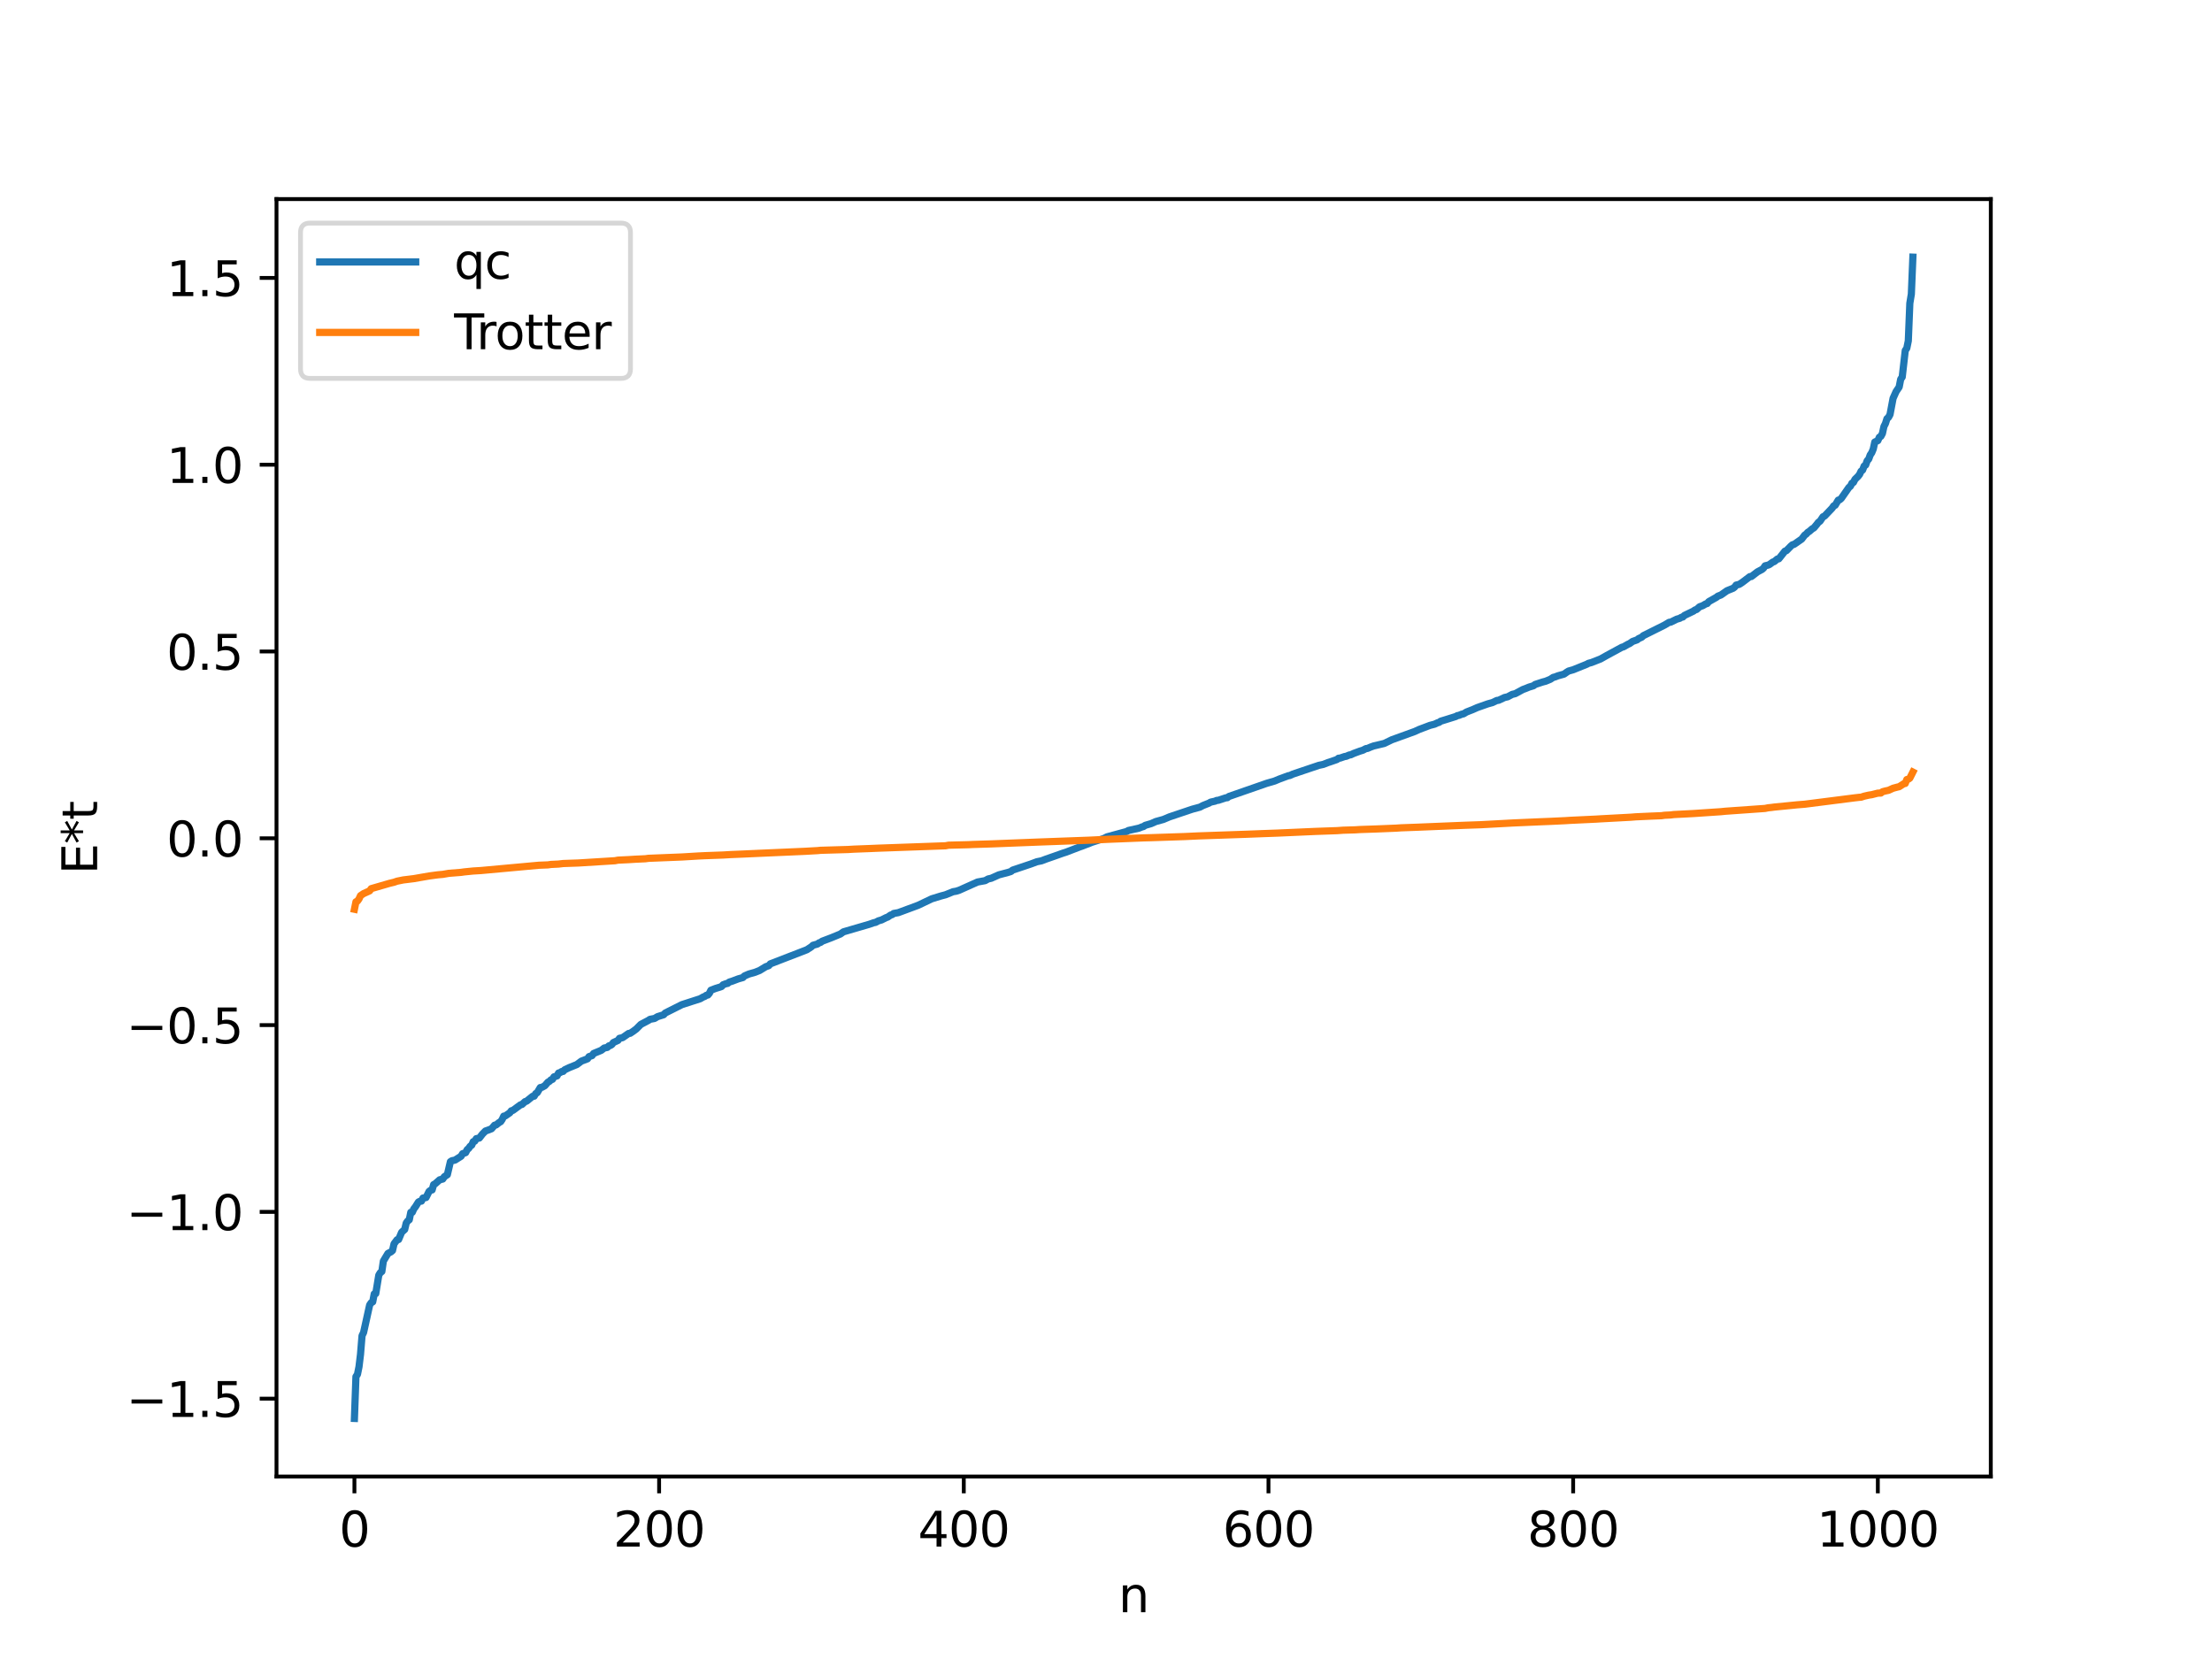 <?xml version="1.0" encoding="utf-8" standalone="no"?>
<!DOCTYPE svg PUBLIC "-//W3C//DTD SVG 1.1//EN"
  "http://www.w3.org/Graphics/SVG/1.1/DTD/svg11.dtd">
<svg xmlns:xlink="http://www.w3.org/1999/xlink" width="460.8pt" height="345.6pt" viewBox="0 0 460.8 345.6" xmlns="http://www.w3.org/2000/svg" version="1.1">
 <defs>
  <style type="text/css">*{stroke-linejoin: round; stroke-linecap: butt}</style>
 </defs>
 <g id="figure_1">
  <g id="patch_1">
   <path d="M 0 345.6 
L 460.8 345.6 
L 460.8 0 
L 0 0 
z
" style="fill: #ffffff"/>
  </g>
  <g id="axes_1">
   <g id="patch_2">
    <path d="M 57.6 307.584 
L 414.72 307.584 
L 414.72 41.472 
L 57.6 41.472 
z
" style="fill: #ffffff"/>
   </g>
   <g id="matplotlib.axis_1">
    <g id="xtick_1">
     <g id="line2d_1">
      <defs>
       <path id="m7e89815236" d="M 0 0 
L 0 3.5 
" style="stroke: #000000; stroke-width: 0.8"/>
      </defs>
      <g>
       <use xlink:href="#m7e89815236" x="73.833" y="307.584" style="stroke: #000000; stroke-width: 0.8"/>
      </g>
     </g>
     <g id="text_1">
      <!-- 0 -->
      <g transform="translate(70.651 322.182) scale(0.1 -0.1)">
       <defs>
        <path id="DejaVuSans-30" d="M 2034 4250 
Q 1547 4250 1301 3770 
Q 1056 3291 1056 2328 
Q 1056 1369 1301 889 
Q 1547 409 2034 409 
Q 2525 409 2770 889 
Q 3016 1369 3016 2328 
Q 3016 3291 2770 3770 
Q 2525 4250 2034 4250 
z
M 2034 4750 
Q 2819 4750 3233 4129 
Q 3647 3509 3647 2328 
Q 3647 1150 3233 529 
Q 2819 -91 2034 -91 
Q 1250 -91 836 529 
Q 422 1150 422 2328 
Q 422 3509 836 4129 
Q 1250 4750 2034 4750 
z
" transform="scale(0.016)"/>
       </defs>
       <use xlink:href="#DejaVuSans-30"/>
      </g>
     </g>
    </g>
    <g id="xtick_2">
     <g id="line2d_2">
      <g>
       <use xlink:href="#m7e89815236" x="137.304" y="307.584" style="stroke: #000000; stroke-width: 0.8"/>
      </g>
     </g>
     <g id="text_2">
      <!-- 200 -->
      <g transform="translate(127.76 322.182) scale(0.1 -0.1)">
       <defs>
        <path id="DejaVuSans-32" d="M 1228 531 
L 3431 531 
L 3431 0 
L 469 0 
L 469 531 
Q 828 903 1448 1529 
Q 2069 2156 2228 2338 
Q 2531 2678 2651 2914 
Q 2772 3150 2772 3378 
Q 2772 3750 2511 3984 
Q 2250 4219 1831 4219 
Q 1534 4219 1204 4116 
Q 875 4013 500 3803 
L 500 4441 
Q 881 4594 1212 4672 
Q 1544 4750 1819 4750 
Q 2544 4750 2975 4387 
Q 3406 4025 3406 3419 
Q 3406 3131 3298 2873 
Q 3191 2616 2906 2266 
Q 2828 2175 2409 1742 
Q 1991 1309 1228 531 
z
" transform="scale(0.016)"/>
       </defs>
       <use xlink:href="#DejaVuSans-32"/>
       <use xlink:href="#DejaVuSans-30" x="63.623"/>
       <use xlink:href="#DejaVuSans-30" x="127.246"/>
      </g>
     </g>
    </g>
    <g id="xtick_3">
     <g id="line2d_3">
      <g>
       <use xlink:href="#m7e89815236" x="200.775" y="307.584" style="stroke: #000000; stroke-width: 0.8"/>
      </g>
     </g>
     <g id="text_3">
      <!-- 400 -->
      <g transform="translate(191.231 322.182) scale(0.1 -0.1)">
       <defs>
        <path id="DejaVuSans-34" d="M 2419 4116 
L 825 1625 
L 2419 1625 
L 2419 4116 
z
M 2253 4666 
L 3047 4666 
L 3047 1625 
L 3713 1625 
L 3713 1100 
L 3047 1100 
L 3047 0 
L 2419 0 
L 2419 1100 
L 313 1100 
L 313 1709 
L 2253 4666 
z
" transform="scale(0.016)"/>
       </defs>
       <use xlink:href="#DejaVuSans-34"/>
       <use xlink:href="#DejaVuSans-30" x="63.623"/>
       <use xlink:href="#DejaVuSans-30" x="127.246"/>
      </g>
     </g>
    </g>
    <g id="xtick_4">
     <g id="line2d_4">
      <g>
       <use xlink:href="#m7e89815236" x="264.246" y="307.584" style="stroke: #000000; stroke-width: 0.8"/>
      </g>
     </g>
     <g id="text_4">
      <!-- 600 -->
      <g transform="translate(254.702 322.182) scale(0.1 -0.1)">
       <defs>
        <path id="DejaVuSans-36" d="M 2113 2584 
Q 1688 2584 1439 2293 
Q 1191 2003 1191 1497 
Q 1191 994 1439 701 
Q 1688 409 2113 409 
Q 2538 409 2786 701 
Q 3034 994 3034 1497 
Q 3034 2003 2786 2293 
Q 2538 2584 2113 2584 
z
M 3366 4563 
L 3366 3988 
Q 3128 4100 2886 4159 
Q 2644 4219 2406 4219 
Q 1781 4219 1451 3797 
Q 1122 3375 1075 2522 
Q 1259 2794 1537 2939 
Q 1816 3084 2150 3084 
Q 2853 3084 3261 2657 
Q 3669 2231 3669 1497 
Q 3669 778 3244 343 
Q 2819 -91 2113 -91 
Q 1303 -91 875 529 
Q 447 1150 447 2328 
Q 447 3434 972 4092 
Q 1497 4750 2381 4750 
Q 2619 4750 2861 4703 
Q 3103 4656 3366 4563 
z
" transform="scale(0.016)"/>
       </defs>
       <use xlink:href="#DejaVuSans-36"/>
       <use xlink:href="#DejaVuSans-30" x="63.623"/>
       <use xlink:href="#DejaVuSans-30" x="127.246"/>
      </g>
     </g>
    </g>
    <g id="xtick_5">
     <g id="line2d_5">
      <g>
       <use xlink:href="#m7e89815236" x="327.717" y="307.584" style="stroke: #000000; stroke-width: 0.8"/>
      </g>
     </g>
     <g id="text_5">
      <!-- 800 -->
      <g transform="translate(318.173 322.182) scale(0.1 -0.1)">
       <defs>
        <path id="DejaVuSans-38" d="M 2034 2216 
Q 1584 2216 1326 1975 
Q 1069 1734 1069 1313 
Q 1069 891 1326 650 
Q 1584 409 2034 409 
Q 2484 409 2743 651 
Q 3003 894 3003 1313 
Q 3003 1734 2745 1975 
Q 2488 2216 2034 2216 
z
M 1403 2484 
Q 997 2584 770 2862 
Q 544 3141 544 3541 
Q 544 4100 942 4425 
Q 1341 4750 2034 4750 
Q 2731 4750 3128 4425 
Q 3525 4100 3525 3541 
Q 3525 3141 3298 2862 
Q 3072 2584 2669 2484 
Q 3125 2378 3379 2068 
Q 3634 1759 3634 1313 
Q 3634 634 3220 271 
Q 2806 -91 2034 -91 
Q 1263 -91 848 271 
Q 434 634 434 1313 
Q 434 1759 690 2068 
Q 947 2378 1403 2484 
z
M 1172 3481 
Q 1172 3119 1398 2916 
Q 1625 2713 2034 2713 
Q 2441 2713 2670 2916 
Q 2900 3119 2900 3481 
Q 2900 3844 2670 4047 
Q 2441 4250 2034 4250 
Q 1625 4250 1398 4047 
Q 1172 3844 1172 3481 
z
" transform="scale(0.016)"/>
       </defs>
       <use xlink:href="#DejaVuSans-38"/>
       <use xlink:href="#DejaVuSans-30" x="63.623"/>
       <use xlink:href="#DejaVuSans-30" x="127.246"/>
      </g>
     </g>
    </g>
    <g id="xtick_6">
     <g id="line2d_6">
      <g>
       <use xlink:href="#m7e89815236" x="391.188" y="307.584" style="stroke: #000000; stroke-width: 0.8"/>
      </g>
     </g>
     <g id="text_6">
      <!-- 1000 -->
      <g transform="translate(378.463 322.182) scale(0.1 -0.1)">
       <defs>
        <path id="DejaVuSans-31" d="M 794 531 
L 1825 531 
L 1825 4091 
L 703 3866 
L 703 4441 
L 1819 4666 
L 2450 4666 
L 2450 531 
L 3481 531 
L 3481 0 
L 794 0 
L 794 531 
z
" transform="scale(0.016)"/>
       </defs>
       <use xlink:href="#DejaVuSans-31"/>
       <use xlink:href="#DejaVuSans-30" x="63.623"/>
       <use xlink:href="#DejaVuSans-30" x="127.246"/>
       <use xlink:href="#DejaVuSans-30" x="190.869"/>
      </g>
     </g>
    </g>
    <g id="text_7">
     <!-- n -->
     <g transform="translate(232.991 335.861) scale(0.1 -0.1)">
      <defs>
       <path id="DejaVuSans-6e" d="M 3513 2113 
L 3513 0 
L 2938 0 
L 2938 2094 
Q 2938 2591 2744 2837 
Q 2550 3084 2163 3084 
Q 1697 3084 1428 2787 
Q 1159 2491 1159 1978 
L 1159 0 
L 581 0 
L 581 3500 
L 1159 3500 
L 1159 2956 
Q 1366 3272 1645 3428 
Q 1925 3584 2291 3584 
Q 2894 3584 3203 3211 
Q 3513 2838 3513 2113 
z
" transform="scale(0.016)"/>
      </defs>
      <use xlink:href="#DejaVuSans-6e"/>
     </g>
    </g>
   </g>
   <g id="matplotlib.axis_2">
    <g id="ytick_1">
     <g id="line2d_7">
      <defs>
       <path id="mac718a94bf" d="M 0 0 
L -3.5 0 
" style="stroke: #000000; stroke-width: 0.8"/>
      </defs>
      <g>
       <use xlink:href="#mac718a94bf" x="57.6" y="291.37" style="stroke: #000000; stroke-width: 0.8"/>
      </g>
     </g>
     <g id="text_8">
      <!-- −1.5 -->
      <g transform="translate(26.317 295.169) scale(0.1 -0.1)">
       <defs>
        <path id="DejaVuSans-2212" d="M 678 2272 
L 4684 2272 
L 4684 1741 
L 678 1741 
L 678 2272 
z
" transform="scale(0.016)"/>
        <path id="DejaVuSans-2e" d="M 684 794 
L 1344 794 
L 1344 0 
L 684 0 
L 684 794 
z
" transform="scale(0.016)"/>
        <path id="DejaVuSans-35" d="M 691 4666 
L 3169 4666 
L 3169 4134 
L 1269 4134 
L 1269 2991 
Q 1406 3038 1543 3061 
Q 1681 3084 1819 3084 
Q 2600 3084 3056 2656 
Q 3513 2228 3513 1497 
Q 3513 744 3044 326 
Q 2575 -91 1722 -91 
Q 1428 -91 1123 -41 
Q 819 9 494 109 
L 494 744 
Q 775 591 1075 516 
Q 1375 441 1709 441 
Q 2250 441 2565 725 
Q 2881 1009 2881 1497 
Q 2881 1984 2565 2268 
Q 2250 2553 1709 2553 
Q 1456 2553 1204 2497 
Q 953 2441 691 2322 
L 691 4666 
z
" transform="scale(0.016)"/>
       </defs>
       <use xlink:href="#DejaVuSans-2212"/>
       <use xlink:href="#DejaVuSans-31" x="83.789"/>
       <use xlink:href="#DejaVuSans-2e" x="147.412"/>
       <use xlink:href="#DejaVuSans-35" x="179.199"/>
      </g>
     </g>
    </g>
    <g id="ytick_2">
     <g id="line2d_8">
      <g>
       <use xlink:href="#mac718a94bf" x="57.6" y="252.457" style="stroke: #000000; stroke-width: 0.8"/>
      </g>
     </g>
     <g id="text_9">
      <!-- −1.0 -->
      <g transform="translate(26.317 256.256) scale(0.1 -0.1)">
       <use xlink:href="#DejaVuSans-2212"/>
       <use xlink:href="#DejaVuSans-31" x="83.789"/>
       <use xlink:href="#DejaVuSans-2e" x="147.412"/>
       <use xlink:href="#DejaVuSans-30" x="179.199"/>
      </g>
     </g>
    </g>
    <g id="ytick_3">
     <g id="line2d_9">
      <g>
       <use xlink:href="#mac718a94bf" x="57.6" y="213.544" style="stroke: #000000; stroke-width: 0.8"/>
      </g>
     </g>
     <g id="text_10">
      <!-- −0.5 -->
      <g transform="translate(26.317 217.344) scale(0.1 -0.1)">
       <use xlink:href="#DejaVuSans-2212"/>
       <use xlink:href="#DejaVuSans-30" x="83.789"/>
       <use xlink:href="#DejaVuSans-2e" x="147.412"/>
       <use xlink:href="#DejaVuSans-35" x="179.199"/>
      </g>
     </g>
    </g>
    <g id="ytick_4">
     <g id="line2d_10">
      <g>
       <use xlink:href="#mac718a94bf" x="57.6" y="174.631" style="stroke: #000000; stroke-width: 0.8"/>
      </g>
     </g>
     <g id="text_11">
      <!-- 0.0 -->
      <g transform="translate(34.697 178.431) scale(0.1 -0.1)">
       <use xlink:href="#DejaVuSans-30"/>
       <use xlink:href="#DejaVuSans-2e" x="63.623"/>
       <use xlink:href="#DejaVuSans-30" x="95.41"/>
      </g>
     </g>
    </g>
    <g id="ytick_5">
     <g id="line2d_11">
      <g>
       <use xlink:href="#mac718a94bf" x="57.6" y="135.719" style="stroke: #000000; stroke-width: 0.8"/>
      </g>
     </g>
     <g id="text_12">
      <!-- 0.5 -->
      <g transform="translate(34.697 139.518) scale(0.1 -0.1)">
       <use xlink:href="#DejaVuSans-30"/>
       <use xlink:href="#DejaVuSans-2e" x="63.623"/>
       <use xlink:href="#DejaVuSans-35" x="95.41"/>
      </g>
     </g>
    </g>
    <g id="ytick_6">
     <g id="line2d_12">
      <g>
       <use xlink:href="#mac718a94bf" x="57.6" y="96.806" style="stroke: #000000; stroke-width: 0.8"/>
      </g>
     </g>
     <g id="text_13">
      <!-- 1.0 -->
      <g transform="translate(34.697 100.605) scale(0.1 -0.1)">
       <use xlink:href="#DejaVuSans-31"/>
       <use xlink:href="#DejaVuSans-2e" x="63.623"/>
       <use xlink:href="#DejaVuSans-30" x="95.41"/>
      </g>
     </g>
    </g>
    <g id="ytick_7">
     <g id="line2d_13">
      <g>
       <use xlink:href="#mac718a94bf" x="57.6" y="57.893" style="stroke: #000000; stroke-width: 0.8"/>
      </g>
     </g>
     <g id="text_14">
      <!-- 1.5 -->
      <g transform="translate(34.697 61.692) scale(0.1 -0.1)">
       <use xlink:href="#DejaVuSans-31"/>
       <use xlink:href="#DejaVuSans-2e" x="63.623"/>
       <use xlink:href="#DejaVuSans-35" x="95.41"/>
      </g>
     </g>
    </g>
    <g id="text_15">
     <!-- E*t -->
     <g transform="translate(20.238 182.148) rotate(-90) scale(0.1 -0.1)">
      <defs>
       <path id="DejaVuSans-45" d="M 628 4666 
L 3578 4666 
L 3578 4134 
L 1259 4134 
L 1259 2753 
L 3481 2753 
L 3481 2222 
L 1259 2222 
L 1259 531 
L 3634 531 
L 3634 0 
L 628 0 
L 628 4666 
z
" transform="scale(0.016)"/>
       <path id="DejaVuSans-2a" d="M 3009 3897 
L 1888 3291 
L 3009 2681 
L 2828 2375 
L 1778 3009 
L 1778 1831 
L 1422 1831 
L 1422 3009 
L 372 2375 
L 191 2681 
L 1313 3291 
L 191 3897 
L 372 4206 
L 1422 3572 
L 1422 4750 
L 1778 4750 
L 1778 3572 
L 2828 4206 
L 3009 3897 
z
" transform="scale(0.016)"/>
       <path id="DejaVuSans-74" d="M 1172 4494 
L 1172 3500 
L 2356 3500 
L 2356 3053 
L 1172 3053 
L 1172 1153 
Q 1172 725 1289 603 
Q 1406 481 1766 481 
L 2356 481 
L 2356 0 
L 1766 0 
Q 1100 0 847 248 
Q 594 497 594 1153 
L 594 3053 
L 172 3053 
L 172 3500 
L 594 3500 
L 594 4494 
L 1172 4494 
z
" transform="scale(0.016)"/>
      </defs>
      <use xlink:href="#DejaVuSans-45"/>
      <use xlink:href="#DejaVuSans-2a" x="63.184"/>
      <use xlink:href="#DejaVuSans-74" x="113.184"/>
     </g>
    </g>
   </g>
   <g id="line2d_14">
    <path d="M 73.833 295.488 
L 74.15 286.782 
L 74.467 286.299 
L 74.785 284.731 
L 75.102 282.125 
L 75.42 278.25 
L 75.737 277.594 
L 77.006 271.849 
L 77.324 271.387 
L 77.641 271.206 
L 77.958 269.544 
L 78.276 269.485 
L 78.91 265.634 
L 79.228 265.116 
L 79.545 264.879 
L 79.862 262.703 
L 80.815 261.117 
L 81.449 260.781 
L 81.767 260.507 
L 82.084 259.11 
L 82.719 258.263 
L 83.036 258.214 
L 83.671 256.699 
L 84.305 256.125 
L 84.623 254.783 
L 84.94 254.344 
L 85.258 254.101 
L 85.575 252.544 
L 85.892 252.538 
L 86.21 251.822 
L 86.527 251.421 
L 87.162 250.41 
L 87.479 250.239 
L 87.796 250.214 
L 88.114 249.576 
L 88.748 249.471 
L 89.383 248.199 
L 89.7 247.957 
L 90.018 247.884 
L 90.335 246.771 
L 90.653 246.607 
L 91.605 245.767 
L 92.239 245.614 
L 92.557 245.134 
L 93.191 244.714 
L 93.826 242.002 
L 94.143 241.8 
L 94.778 241.673 
L 96.048 240.872 
L 96.365 240.339 
L 97 240.119 
L 97.317 239.494 
L 97.634 239.232 
L 97.952 238.776 
L 98.269 238.558 
L 98.586 237.828 
L 98.904 237.727 
L 99.221 237.201 
L 99.856 237.074 
L 100.491 236.258 
L 101.125 235.612 
L 101.76 235.392 
L 102.395 235.142 
L 103.029 234.4 
L 103.347 234.344 
L 103.981 233.838 
L 104.299 233.662 
L 104.616 233.194 
L 104.934 232.512 
L 105.251 232.469 
L 106.203 231.817 
L 106.52 231.396 
L 106.838 231.322 
L 108.424 230.155 
L 108.742 230.076 
L 109.377 229.489 
L 109.694 229.399 
L 110.963 228.378 
L 111.281 228.354 
L 111.598 227.814 
L 111.915 227.624 
L 112.55 226.555 
L 112.867 226.524 
L 113.502 226.176 
L 114.137 225.434 
L 114.454 225.271 
L 114.772 224.949 
L 115.089 224.848 
L 115.406 224.324 
L 116.041 224.131 
L 116.358 223.529 
L 116.676 223.446 
L 116.993 223.227 
L 117.31 223.199 
L 117.628 222.857 
L 118.58 222.407 
L 120.167 221.763 
L 121.119 221.051 
L 122.388 220.572 
L 122.705 220.113 
L 123.34 219.903 
L 123.658 219.459 
L 125.244 218.809 
L 125.879 218.321 
L 126.514 218.197 
L 126.831 217.876 
L 127.148 217.796 
L 127.466 217.593 
L 127.783 217.175 
L 128.735 216.739 
L 129.053 216.296 
L 129.687 216.169 
L 130.957 215.287 
L 131.274 215.254 
L 131.909 214.834 
L 132.543 214.359 
L 133.496 213.405 
L 135.082 212.566 
L 135.4 212.343 
L 136.352 212.164 
L 136.986 211.785 
L 138.256 211.386 
L 138.573 211.032 
L 142.064 209.28 
L 145.872 208.052 
L 146.507 207.687 
L 146.824 207.574 
L 147.142 207.34 
L 147.459 207.284 
L 147.777 206.916 
L 148.094 206.285 
L 149.046 205.918 
L 149.998 205.625 
L 150.315 205.507 
L 150.633 205.148 
L 151.267 204.909 
L 151.585 204.861 
L 151.902 204.592 
L 152.537 204.393 
L 153.806 203.912 
L 154.758 203.645 
L 155.076 203.311 
L 156.028 202.903 
L 157.297 202.544 
L 158.249 202.164 
L 159.519 201.389 
L 160.153 201.163 
L 160.471 200.791 
L 168.087 197.848 
L 169.039 197.223 
L 169.357 196.92 
L 170.309 196.655 
L 170.626 196.403 
L 170.943 196.328 
L 171.261 196.079 
L 173.165 195.356 
L 175.069 194.573 
L 175.704 194.119 
L 181.099 192.541 
L 182.051 192.208 
L 182.368 192.159 
L 183.003 191.825 
L 183.638 191.644 
L 184.59 191.161 
L 184.907 191.059 
L 185.542 190.622 
L 185.859 190.536 
L 186.177 190.291 
L 187.129 190.122 
L 191.254 188.594 
L 194.11 187.235 
L 196.015 186.65 
L 196.967 186.399 
L 198.553 185.758 
L 199.188 185.652 
L 199.823 185.45 
L 203.631 183.744 
L 205.218 183.455 
L 205.853 183.1 
L 206.487 182.96 
L 208.074 182.249 
L 209.978 181.745 
L 210.613 181.545 
L 210.93 181.267 
L 214.739 179.989 
L 216.008 179.516 
L 216.96 179.323 
L 217.912 178.961 
L 219.816 178.298 
L 221.403 177.735 
L 222.038 177.536 
L 224.894 176.443 
L 225.529 176.222 
L 226.163 175.97 
L 226.798 175.739 
L 227.433 175.474 
L 229.972 174.657 
L 230.606 174.331 
L 234.732 173.21 
L 235.049 173.01 
L 237.271 172.516 
L 237.905 172.26 
L 238.223 172.182 
L 238.54 171.944 
L 239.81 171.571 
L 240.762 171.146 
L 242.348 170.708 
L 243.618 170.172 
L 248.378 168.57 
L 249.965 168.141 
L 250.6 167.806 
L 251.869 167.3 
L 252.186 167.101 
L 253.139 166.891 
L 253.456 166.737 
L 253.773 166.723 
L 255.36 166.201 
L 255.677 166.177 
L 255.995 165.92 
L 263.929 163.161 
L 265.515 162.705 
L 266.467 162.304 
L 268.372 161.6 
L 268.689 161.556 
L 269.324 161.262 
L 274.719 159.441 
L 275.671 159.237 
L 276.623 158.864 
L 277.258 158.658 
L 278.527 158.215 
L 278.844 157.951 
L 279.162 157.93 
L 280.114 157.599 
L 280.431 157.557 
L 281.066 157.283 
L 281.383 157.239 
L 282.018 156.943 
L 283.287 156.475 
L 283.922 156.28 
L 284.557 155.943 
L 284.874 155.911 
L 285.509 155.636 
L 286.143 155.401 
L 288.365 154.873 
L 289.952 154.103 
L 294.712 152.383 
L 295.664 151.946 
L 296.299 151.709 
L 297.886 151.108 
L 298.838 150.862 
L 299.472 150.568 
L 299.79 150.487 
L 300.107 150.244 
L 301.059 149.953 
L 303.281 149.257 
L 303.598 149.074 
L 303.915 149.026 
L 304.55 148.766 
L 304.867 148.716 
L 305.502 148.326 
L 306.772 147.832 
L 307.724 147.408 
L 309.945 146.624 
L 310.897 146.362 
L 311.849 145.907 
L 312.167 145.891 
L 313.436 145.299 
L 314.071 145.159 
L 315.023 144.652 
L 315.658 144.499 
L 317.244 143.639 
L 317.879 143.405 
L 318.514 143.14 
L 319.466 142.85 
L 319.783 142.59 
L 321.37 142.072 
L 322.005 141.904 
L 322.957 141.51 
L 323.591 141.095 
L 323.909 141.033 
L 324.543 140.783 
L 325.813 140.432 
L 326.448 139.983 
L 326.765 139.792 
L 327.717 139.523 
L 330.573 138.369 
L 330.891 138.186 
L 331.525 138.02 
L 333.429 137.272 
L 334.699 136.556 
L 337.872 134.832 
L 338.19 134.754 
L 339.142 134.208 
L 339.459 134.077 
L 340.094 133.626 
L 341.046 133.291 
L 341.363 133.024 
L 341.998 132.747 
L 342.315 132.431 
L 346.758 130.212 
L 347.71 129.641 
L 348.028 129.611 
L 349.297 128.986 
L 349.932 128.803 
L 350.249 128.596 
L 350.567 128.535 
L 350.884 128.215 
L 352.788 127.299 
L 353.105 127.058 
L 353.423 126.97 
L 354.058 126.401 
L 354.692 126.181 
L 355.327 125.809 
L 355.644 125.723 
L 355.962 125.334 
L 357.548 124.442 
L 357.866 124.189 
L 358.5 123.946 
L 359.77 123.059 
L 361.039 122.545 
L 361.357 122.303 
L 361.674 121.881 
L 362.309 121.737 
L 362.943 121.32 
L 364.53 120.119 
L 364.848 120.1 
L 366.117 119.125 
L 367.069 118.619 
L 367.386 118.34 
L 367.704 117.868 
L 368.339 117.719 
L 368.656 117.569 
L 369.291 117.093 
L 369.608 116.995 
L 370.243 116.464 
L 370.56 116.412 
L 371.829 114.819 
L 372.147 114.707 
L 373.099 113.738 
L 373.416 113.477 
L 373.734 113.404 
L 375.32 112.302 
L 375.955 111.471 
L 376.272 111.255 
L 376.59 110.893 
L 376.907 110.701 
L 377.542 110.146 
L 377.859 109.979 
L 378.494 109.216 
L 378.811 108.792 
L 379.129 108.599 
L 379.763 107.651 
L 380.081 107.523 
L 381.667 105.856 
L 381.985 105.392 
L 382.302 105.256 
L 382.937 104.188 
L 383.254 104.105 
L 383.572 103.821 
L 385.158 101.547 
L 385.476 101.294 
L 385.793 100.659 
L 386.11 100.491 
L 386.428 99.856 
L 387.062 99.24 
L 387.38 98.833 
L 387.697 98.159 
L 388.015 97.919 
L 388.332 97.09 
L 388.649 96.877 
L 388.967 95.979 
L 389.284 95.647 
L 389.601 94.775 
L 389.919 94.312 
L 390.236 93.538 
L 390.553 92.082 
L 391.188 91.793 
L 391.505 91.08 
L 391.823 90.896 
L 392.14 90.303 
L 392.458 88.848 
L 392.775 88.223 
L 393.092 87.217 
L 393.41 86.942 
L 393.727 86.345 
L 394.362 82.978 
L 394.996 81.561 
L 395.631 80.626 
L 395.948 78.995 
L 396.266 78.543 
L 396.9 73.014 
L 397.218 72.551 
L 397.535 71.004 
L 397.853 63.177 
L 398.17 61.259 
L 398.487 53.568 
L 398.487 53.568 
" clip-path="url(#p9514efcea1)" style="fill: none; stroke: #1f77b4; stroke-width: 1.5; stroke-linecap: square"/>
   </g>
   <g id="line2d_15">
    <path d="M 73.833 189.418 
L 74.15 187.862 
L 74.467 187.71 
L 74.785 187.267 
L 75.102 186.579 
L 75.737 186.153 
L 77.006 185.574 
L 77.324 185.123 
L 81.132 184.017 
L 82.084 183.787 
L 82.719 183.566 
L 83.988 183.309 
L 84.94 183.192 
L 86.21 183.035 
L 87.479 182.814 
L 89.383 182.484 
L 90.653 182.311 
L 91.287 182.23 
L 92.239 182.147 
L 93.509 181.928 
L 96.048 181.728 
L 96.682 181.636 
L 98.586 181.444 
L 100.173 181.349 
L 112.233 180.247 
L 114.137 180.171 
L 114.772 180.079 
L 116.358 180.001 
L 117.31 179.887 
L 120.484 179.777 
L 128.1 179.305 
L 128.735 179.183 
L 130.957 179.078 
L 132.226 178.996 
L 134.448 178.892 
L 135.082 178.804 
L 142.064 178.523 
L 143.334 178.448 
L 145.555 178.314 
L 146.824 178.253 
L 150.633 178.114 
L 152.22 178.021 
L 154.758 177.915 
L 157.615 177.785 
L 167.77 177.34 
L 170.309 177.197 
L 170.943 177.134 
L 176.656 176.966 
L 177.925 176.891 
L 181.416 176.757 
L 183.003 176.689 
L 196.967 176.192 
L 197.601 176.07 
L 201.727 175.965 
L 202.679 175.919 
L 206.487 175.8 
L 216.643 175.403 
L 226.798 175.031 
L 230.924 174.837 
L 238.223 174.544 
L 239.81 174.503 
L 246.791 174.269 
L 249.648 174.135 
L 259.486 173.796 
L 262.977 173.661 
L 266.15 173.547 
L 274.084 173.195 
L 278.527 173.038 
L 279.796 172.946 
L 282.335 172.869 
L 283.287 172.806 
L 286.778 172.686 
L 290.904 172.516 
L 291.856 172.449 
L 295.347 172.321 
L 298.203 172.203 
L 305.185 171.917 
L 308.358 171.807 
L 315.34 171.431 
L 316.292 171.39 
L 320.735 171.196 
L 322.957 171.107 
L 326.13 170.955 
L 327.082 170.893 
L 332.477 170.638 
L 333.429 170.578 
L 339.777 170.238 
L 340.729 170.159 
L 343.902 170.013 
L 346.124 169.924 
L 346.758 169.833 
L 348.028 169.772 
L 348.662 169.686 
L 352.788 169.473 
L 358.5 169.09 
L 359.453 168.993 
L 367.704 168.41 
L 368.339 168.278 
L 368.973 168.216 
L 369.608 168.129 
L 373.416 167.754 
L 374.368 167.657 
L 375.955 167.533 
L 386.428 166.198 
L 387.38 166.089 
L 387.697 166.072 
L 388.332 165.86 
L 389.284 165.643 
L 389.919 165.547 
L 391.188 165.225 
L 391.823 165.207 
L 392.14 164.939 
L 392.775 164.769 
L 393.41 164.641 
L 394.362 164.206 
L 395.314 163.952 
L 395.631 163.888 
L 396.583 163.267 
L 396.9 163.212 
L 397.218 162.395 
L 397.535 162.331 
L 397.853 162.095 
L 398.487 160.839 
L 398.487 160.839 
" clip-path="url(#p9514efcea1)" style="fill: none; stroke: #ff7f0e; stroke-width: 1.5; stroke-linecap: square"/>
   </g>
   <g id="patch_3">
    <path d="M 57.6 307.584 
L 57.6 41.472 
" style="fill: none; stroke: #000000; stroke-width: 0.8; stroke-linejoin: miter; stroke-linecap: square"/>
   </g>
   <g id="patch_4">
    <path d="M 414.72 307.584 
L 414.72 41.472 
" style="fill: none; stroke: #000000; stroke-width: 0.8; stroke-linejoin: miter; stroke-linecap: square"/>
   </g>
   <g id="patch_5">
    <path d="M 57.6 307.584 
L 414.72 307.584 
" style="fill: none; stroke: #000000; stroke-width: 0.8; stroke-linejoin: miter; stroke-linecap: square"/>
   </g>
   <g id="patch_6">
    <path d="M 57.6 41.472 
L 414.72 41.472 
" style="fill: none; stroke: #000000; stroke-width: 0.8; stroke-linejoin: miter; stroke-linecap: square"/>
   </g>
   <g id="legend_1">
    <g id="patch_7">
     <path d="M 64.6 78.828 
L 129.342 78.828 
Q 131.342 78.828 131.342 76.828 
L 131.342 48.472 
Q 131.342 46.472 129.342 46.472 
L 64.6 46.472 
Q 62.6 46.472 62.6 48.472 
L 62.6 76.828 
Q 62.6 78.828 64.6 78.828 
z
" style="fill: #ffffff; opacity: 0.8; stroke: #cccccc; stroke-linejoin: miter"/>
    </g>
    <g id="line2d_16">
     <path d="M 66.6 54.57 
L 76.6 54.57 
L 86.6 54.57 
" style="fill: none; stroke: #1f77b4; stroke-width: 1.5; stroke-linecap: square"/>
    </g>
    <g id="text_16">
     <!-- qc -->
     <g transform="translate(94.6 58.07) scale(0.1 -0.1)">
      <defs>
       <path id="DejaVuSans-71" d="M 947 1747 
Q 947 1113 1208 752 
Q 1469 391 1925 391 
Q 2381 391 2643 752 
Q 2906 1113 2906 1747 
Q 2906 2381 2643 2742 
Q 2381 3103 1925 3103 
Q 1469 3103 1208 2742 
Q 947 2381 947 1747 
z
M 2906 525 
Q 2725 213 2448 61 
Q 2172 -91 1784 -91 
Q 1150 -91 751 415 
Q 353 922 353 1747 
Q 353 2572 751 3078 
Q 1150 3584 1784 3584 
Q 2172 3584 2448 3432 
Q 2725 3281 2906 2969 
L 2906 3500 
L 3481 3500 
L 3481 -1331 
L 2906 -1331 
L 2906 525 
z
" transform="scale(0.016)"/>
       <path id="DejaVuSans-63" d="M 3122 3366 
L 3122 2828 
Q 2878 2963 2633 3030 
Q 2388 3097 2138 3097 
Q 1578 3097 1268 2742 
Q 959 2388 959 1747 
Q 959 1106 1268 751 
Q 1578 397 2138 397 
Q 2388 397 2633 464 
Q 2878 531 3122 666 
L 3122 134 
Q 2881 22 2623 -34 
Q 2366 -91 2075 -91 
Q 1284 -91 818 406 
Q 353 903 353 1747 
Q 353 2603 823 3093 
Q 1294 3584 2113 3584 
Q 2378 3584 2631 3529 
Q 2884 3475 3122 3366 
z
" transform="scale(0.016)"/>
      </defs>
      <use xlink:href="#DejaVuSans-71"/>
      <use xlink:href="#DejaVuSans-63" x="63.477"/>
     </g>
    </g>
    <g id="line2d_17">
     <path d="M 66.6 69.249 
L 76.6 69.249 
L 86.6 69.249 
" style="fill: none; stroke: #ff7f0e; stroke-width: 1.5; stroke-linecap: square"/>
    </g>
    <g id="text_17">
     <!-- Trotter -->
     <g transform="translate(94.6 72.749) scale(0.1 -0.1)">
      <defs>
       <path id="DejaVuSans-54" d="M -19 4666 
L 3928 4666 
L 3928 4134 
L 2272 4134 
L 2272 0 
L 1638 0 
L 1638 4134 
L -19 4134 
L -19 4666 
z
" transform="scale(0.016)"/>
       <path id="DejaVuSans-72" d="M 2631 2963 
Q 2534 3019 2420 3045 
Q 2306 3072 2169 3072 
Q 1681 3072 1420 2755 
Q 1159 2438 1159 1844 
L 1159 0 
L 581 0 
L 581 3500 
L 1159 3500 
L 1159 2956 
Q 1341 3275 1631 3429 
Q 1922 3584 2338 3584 
Q 2397 3584 2469 3576 
Q 2541 3569 2628 3553 
L 2631 2963 
z
" transform="scale(0.016)"/>
       <path id="DejaVuSans-6f" d="M 1959 3097 
Q 1497 3097 1228 2736 
Q 959 2375 959 1747 
Q 959 1119 1226 758 
Q 1494 397 1959 397 
Q 2419 397 2687 759 
Q 2956 1122 2956 1747 
Q 2956 2369 2687 2733 
Q 2419 3097 1959 3097 
z
M 1959 3584 
Q 2709 3584 3137 3096 
Q 3566 2609 3566 1747 
Q 3566 888 3137 398 
Q 2709 -91 1959 -91 
Q 1206 -91 779 398 
Q 353 888 353 1747 
Q 353 2609 779 3096 
Q 1206 3584 1959 3584 
z
" transform="scale(0.016)"/>
       <path id="DejaVuSans-65" d="M 3597 1894 
L 3597 1613 
L 953 1613 
Q 991 1019 1311 708 
Q 1631 397 2203 397 
Q 2534 397 2845 478 
Q 3156 559 3463 722 
L 3463 178 
Q 3153 47 2828 -22 
Q 2503 -91 2169 -91 
Q 1331 -91 842 396 
Q 353 884 353 1716 
Q 353 2575 817 3079 
Q 1281 3584 2069 3584 
Q 2775 3584 3186 3129 
Q 3597 2675 3597 1894 
z
M 3022 2063 
Q 3016 2534 2758 2815 
Q 2500 3097 2075 3097 
Q 1594 3097 1305 2825 
Q 1016 2553 972 2059 
L 3022 2063 
z
" transform="scale(0.016)"/>
      </defs>
      <use xlink:href="#DejaVuSans-54"/>
      <use xlink:href="#DejaVuSans-72" x="46.334"/>
      <use xlink:href="#DejaVuSans-6f" x="85.197"/>
      <use xlink:href="#DejaVuSans-74" x="146.379"/>
      <use xlink:href="#DejaVuSans-74" x="185.588"/>
      <use xlink:href="#DejaVuSans-65" x="224.797"/>
      <use xlink:href="#DejaVuSans-72" x="286.32"/>
     </g>
    </g>
   </g>
  </g>
 </g>
 <defs>
  <clipPath id="p9514efcea1">
   <rect x="57.6" y="41.472" width="357.12" height="266.112"/>
  </clipPath>
 </defs>
</svg>
